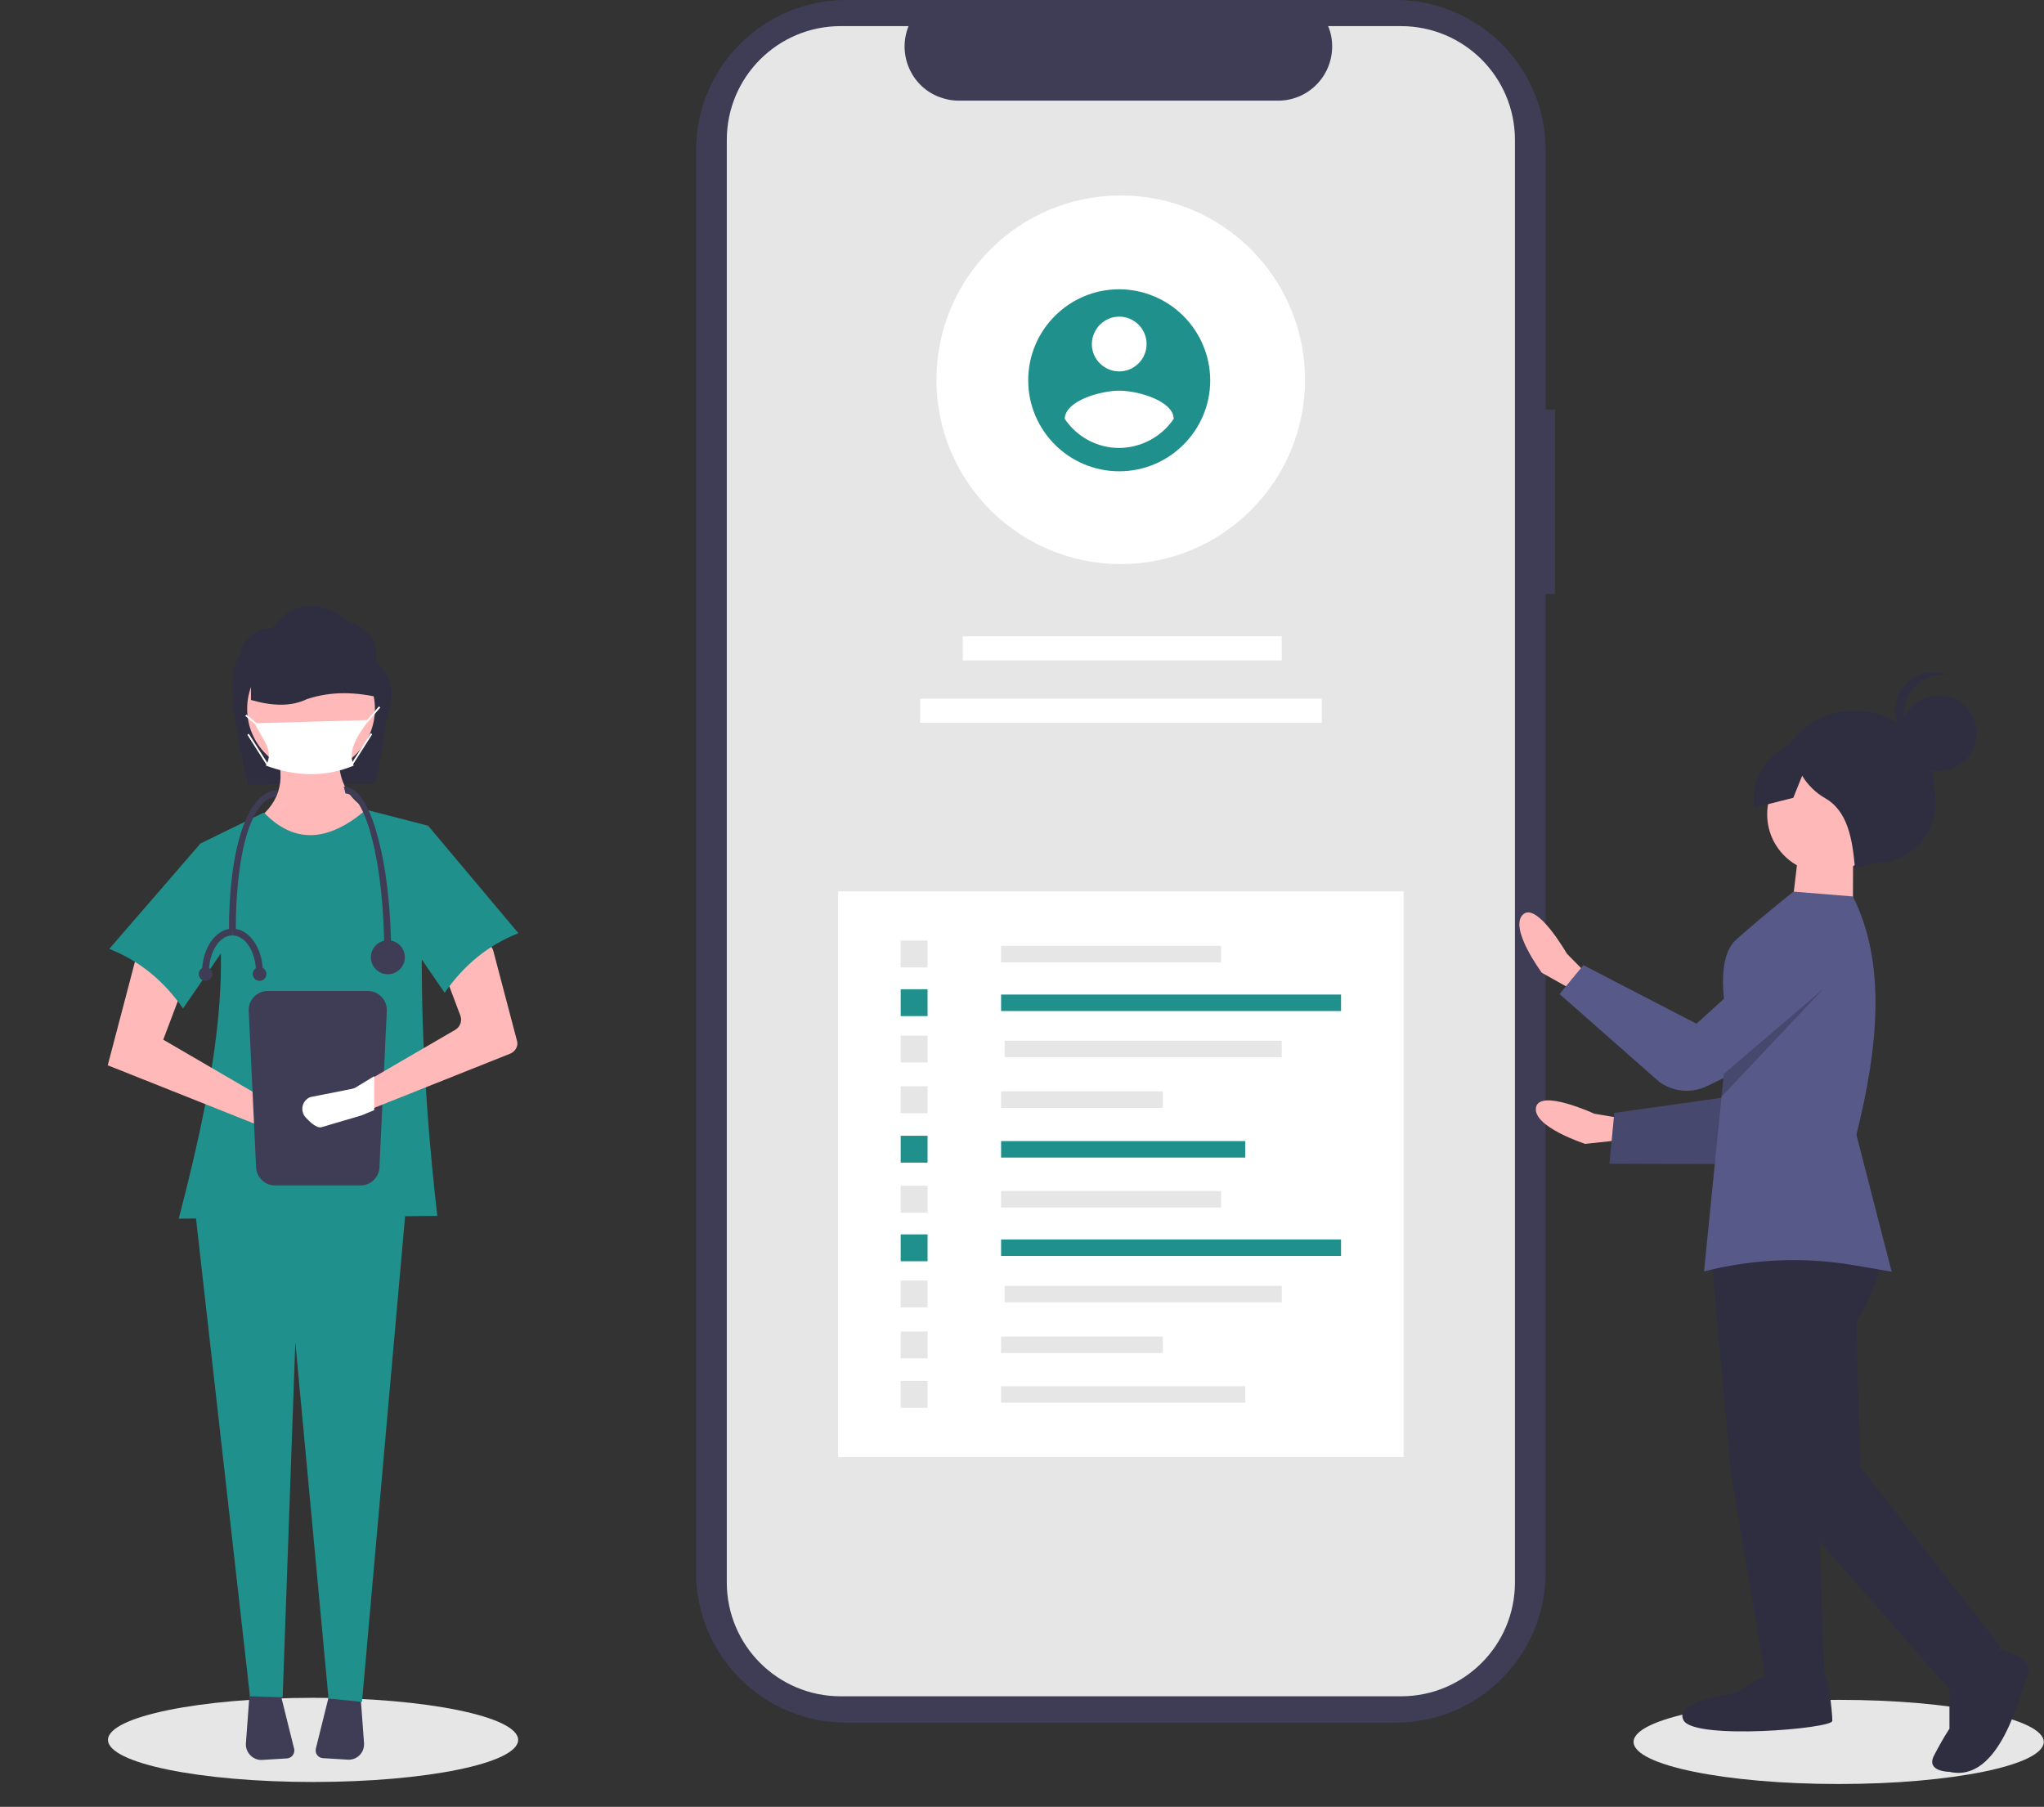 <?xml version="1.0" encoding="utf-8"?>
<!-- Generator: Adobe Illustrator 24.3.0, SVG Export Plug-In . SVG Version: 6.00 Build 0)  -->
<svg version="1.1" id="a33e59cf-d648-43ac-a922-97b4db9e4e4a"
	 xmlns="http://www.w3.org/2000/svg" xmlns:xlink="http://www.w3.org/1999/xlink" x="0px" y="0px" viewBox="0 0 806.3 712.7"
	 style="enable-background:new 0 0 806.3 712.7;" xml:space="preserve">
<rect x="0" y="0" width="806.3" height="712.7" fill="#333333" stroke="none"/>
<style type="text/css">
	.st0{display:none;}
	.st1{display:inline;fill:#E6E6E6;}
	.st2{display:inline;fill:#A0616A;}
	.st3{display:inline;fill:#575A89;}
	.st4{display:inline;fill:#2F2E41;}
	.st5{display:inline;fill:#20908D;}
	.st6{display:inline;opacity:0.2;enable-background:new    ;}
	.st7{fill:#3F3D56;}
	.st8{fill:#E6E6E6;}
	.st9{fill:#FFFFFF;}
	.st10{fill:#20908D;}
	.st11{fill:#FFB8B8;}
	.st12{fill:#575A89;}
	.st13{opacity:0.2;enable-background:new    ;}
	.st14{fill:#2F2E41;}
	.st15{fill:#FFB9B9;}
</style>
<g class="st0">
	<ellipse class="st1" cx="79.4" cy="696.1" rx="79.4" ry="16.6"/>
	<path class="st2" d="M145.3,449.5l3.1,6.4c0,0,17.6,23.5,6.7,27.2s-16.7-22.3-16.7-22.3l-2.9-3.6L145.3,449.5z"/>
	<path class="st3" d="M125,328l2.9-1.2c0,0,3.4,1.2,3.4,6.5s-4.2,82.2-4.2,82.2l8.4,42.2l-11.6,2.1l-17.9-39L125,328z"/>
	<path class="st3" d="M125,328l2.9-1.2c0,0,3.4,1.2,3.4,6.5s-4.2,82.2-4.2,82.2l22.7,36.4l-14.8,10.5l-29-41.6L125,328z"/>
	<path class="st4" d="M122.9,450.3c0,0,13.7,5.3,12.7,14.8s-14.8,198.2-14.8,198.2l4.2,21.1L85,685.4l-1.1-136l-28.5,136H15.4
		l28.5-239.3L122.9,450.3z"/>
	<path class="st4" d="M119.8,680.1l9.5,9.5c0,0,22.1,4.2,16.9,11.6S86,699.1,86,699.1l1.1-16.9L119.8,680.1z"/>
	<path class="st4" d="M51.2,680.1l9.5,9.5c0,0,22.1,4.2,16.9,11.6s-60.1-2.1-60.1-2.1l1.1-16.9L51.2,680.1z"/>
	<circle class="st2" cx="89.2" cy="264.7" r="25.3"/>
	<polygon class="st2" points="105,279.5 102.9,322.7 70.2,303.7 74.4,279.5 	"/>
	<polygon class="st5" points="69.2,293.2 99.7,315.3 105,299.5 114.5,324.8 109.2,370.2 	"/>
	<path class="st3" d="M72.4,290.1l30.5,46.4l1.2-38.8l3.8,3c4.2,3.3,6.6,8.3,6.6,13.7l0,0l14.8,13.7l-5.3,52.7l-1.1,62.2
		c0,0,6.3,5.3,4.2,8.4s-10.5,10.5-20,10.5s-68.5-7.4-68.5-11.6s2.1-59,2.1-59v-73.8l25.3-19L72.4,290.1z"/>
	<polygon class="st2" points="36.5,465.1 50.2,485.1 55.5,461.9 49.1,457.7 	"/>
	
		<rect x="64.6" y="522" transform="matrix(0.346 -0.938 0.938 0.346 -429.384 429.938)" class="st6" width="58.5" height="2.1"/>
	<path class="st4" d="M73.9,239.9c0,0,3.2-15.8,21.1-12.7l-2.1,1.1c0,0,16.9-2.1,14.8,7.4c0,0,13.7,8.4,10.5,17.9
		c-1.9,5.5-3.3,11.1-4.2,16.9l-3.2-3.2c0,0-3.2-21.1-22.1-19c-14.2,1.6-20,8.3-21.5,13.1c-0.7,2.3-1.6,4.5-2.6,6.6l-1.2,0.3
		C63.4,268.4,57,245.2,73.9,239.9z"/>
	<path class="st3" d="M52.3,316.4l-9.6-0.4l-2,1.5c-2.3,2.3-4.4,4.8-6.3,7.4C32.3,328,4.8,405,4.8,405c-0.5,4.7,0.2,9.4,2.1,13.7
		c3.2,7.4,28.5,51.7,28.5,51.7l19-11.6l-25.3-51.7L47,381.8L52.3,316.4z"/>
</g>
<path class="st7" d="M613.4,161.5h-3.7V59.2c0-32.7-26.5-59.2-59.2-59.2c0,0,0,0,0,0H333.8c-32.7,0-59.2,26.5-59.2,59.2c0,0,0,0,0,0
	v561.1c0,32.7,26.5,59.2,59.2,59.2c0,0,0,0,0,0h216.7c32.7,0,59.2-26.5,59.2-59.2c0,0,0,0,0,0v-386h3.7V161.5z"/>
<path class="st8" d="M597.6,55.2v569c0,24.8-20.1,44.9-44.9,44.9H331.6c-24.8,0-44.9-20.1-44.9-44.9v-569
	c0-24.8,20.1-44.9,44.9-44.9h26.8c-4.4,10.9,0.8,23.4,11.7,27.8c2.5,1,5.3,1.6,8,1.6h126.1c11.8,0,21.3-9.6,21.3-21.4
	c0-2.7-0.5-5.5-1.6-8h28.7C577.5,10.3,597.6,30.4,597.6,55.2z"/>
<rect x="330.6" y="351.6" class="st9" width="223.1" height="223.1"/>
<rect x="379.8" y="251" class="st9" width="125.8" height="9.5"/>
<rect x="363" y="275.6" class="st9" width="158.4" height="9.5"/>
<rect x="394.9" y="373.1" class="st8" width="86.8" height="6.5"/>
<rect x="394.9" y="392.3" class="st10" width="134.1" height="6.5"/>
<rect x="396.3" y="410.5" class="st8" width="109.3" height="6.5"/>
<rect x="394.9" y="430.5" class="st8" width="63.8" height="6.5"/>
<rect x="394.9" y="450.1" class="st10" width="96.3" height="6.5"/>
<rect x="355.3" y="371" class="st8" width="10.6" height="10.6"/>
<rect x="355.3" y="390.2" class="st10" width="10.6" height="10.6"/>
<rect x="355.3" y="408.5" class="st8" width="10.6" height="10.6"/>
<rect x="355.3" y="428.5" class="st8" width="10.6" height="10.6"/>
<rect x="355.3" y="448" class="st10" width="10.6" height="10.6"/>
<rect x="394.9" y="469.8" class="st8" width="86.8" height="6.5"/>
<rect x="394.9" y="488.9" class="st10" width="134.1" height="6.5"/>
<rect x="396.3" y="507.2" class="st8" width="109.3" height="6.5"/>
<rect x="394.9" y="527.2" class="st8" width="63.8" height="6.5"/>
<rect x="394.9" y="546.8" class="st8" width="96.3" height="6.5"/>
<rect x="355.3" y="467.7" class="st8" width="10.6" height="10.6"/>
<rect x="355.3" y="486.9" class="st10" width="10.6" height="10.6"/>
<rect x="355.3" y="505.1" class="st8" width="10.6" height="10.6"/>
<rect x="355.3" y="525.2" class="st8" width="10.6" height="10.6"/>
<rect x="355.3" y="544.7" class="st8" width="10.6" height="10.6"/>
<circle class="st9" cx="442.1" cy="149.8" r="72.7"/>
<path class="st10" d="M441.5,114.1c-19.8,0-35.9,16.1-35.9,35.9c0,19.8,16.1,35.9,35.9,35.9c19.8,0,35.9-16.1,35.9-35.9
	C477.3,130.2,461.3,114.2,441.5,114.1z M441.5,124.9c5.9,0,10.8,4.8,10.8,10.8c0,5.9-4.8,10.8-10.8,10.8c-5.9,0-10.8-4.8-10.8-10.8
	c0,0,0,0,0,0C430.8,129.7,435.6,124.9,441.5,124.9L441.5,124.9z M441.5,176.7c-8.6,0-16.7-4.3-21.5-11.5
	c0.2-7.2,14.3-11.1,21.5-11.1s21.3,3.9,21.5,11.1C458.2,172.3,450.2,176.6,441.5,176.7z"/>
<ellipse class="st8" cx="725.3" cy="687.1" rx="80.9" ry="16.6"/>
<ellipse class="st8" cx="123.5" cy="686.3" rx="80.9" ry="16.6"/>
<path class="st11" d="M639.5,441.1l-10.6-1.8c0,0-21.7-10-23-2.4c-1.3,7.6,19.4,14.3,19.4,14.3l22.3-2.4L639.5,441.1z"/>
<polygon class="st12" points="701.4,364.2 686.5,432 636.8,439 634.9,459 699,459.2 731,400.6 "/>
<polygon class="st13" points="701.4,364.2 686.5,432 636.8,439 634.9,459 699,459.2 731,400.6 "/>
<path class="st11" d="M625.7,383.9l-7.6-7.7c0,0-11.9-20.8-17.4-15.4c-5.5,5.4,7.5,22.9,7.5,22.9l19.6,11L625.7,383.9z"/>
<path class="st14" d="M730.2,342.8l9.3-2.3c13.3,0,24.1-10.7,24.1-24c0-1.6-0.2-3.2-0.5-4.8l0,0c0-17.4-14-31.4-31.4-31.5l0,0h0
	c-17.4,0-31.4,14-31.5,31.4l0,0c-3.8,13.3,3.8,27.1,17.1,30.9C721.6,343.7,726,343.8,730.2,342.8z"/>
<polygon class="st14" points="675.3,498.4 682.9,581.6 696.7,663.3 719.8,663.4 716.8,583.2 704.6,486.1 "/>
<path class="st14" d="M699.7,658.7l-15.4,9.2c0,0-24.7,3.1-20.1,10.8s58.6,3.2,58.6,0.1c0-3.1-1.5-20-4.6-20L699.7,658.7z"/>
<path class="st14" d="M743.5,491.2c0,0-0.4,11.9-11.2,30.4l1.5,57l55.4,71l-20.1,16.9l-67.7-77.2l-16.8-92.5l21.6-21.6L743.5,491.2z
	"/>
<path class="st14" d="M784.5,649.6c0,0,18.5,3.1,15.4,10.8c-3.1,7.7-10.8,43.1-30.9,38.5c0,0-9.2,0-6.2-6.2
	c1.9-3.7,3.9-7.3,6.2-10.8l0-20L784.5,649.6z"/>
<circle class="st11" cx="720.2" cy="321.2" r="23.1"/>
<polygon class="st11" points="731,336.6 730.9,362.8 706.3,362.8 709.4,336.6 "/>
<path class="st12" d="M746.2,501.6l-15.3-2.6c-19.5-3.3-39.5-2.4-58.7,2.5l6.9-68.9l0.9-9l1.9-19.2c0,0-6.7-25.3,3.1-33.9
	c11.9-10.5,22.5-18.8,22.5-18.8l23.4,1.9c13.1,26,10.2,58.8,1.4,94L746.2,501.6z"/>
<path class="st12" d="M720.7,357.2l-51.5,46.6l-44.6-23.1l-9.4,11.4l39.4,34.7c5.5,3.9,12.7,4.6,18.8,1.6l50.2-24.3L720.7,357.2z"/>
<circle class="st14" cx="764.8" cy="289.2" r="14.9"/>
<path class="st14" d="M751.1,281.2c0-8.2,6.7-14.9,14.9-14.9c1,0,2,0.1,2.9,0.3c-7.4-3.5-16.3-0.3-19.9,7.1
	c-3.5,7.4-0.3,16.3,7.1,19.9c1.1,0.5,2.3,0.9,3.4,1.1C754.4,292.3,751.1,287,751.1,281.2z"/>
<path class="st14" d="M738.3,289.7l-20.1-3.7l-15.5,9.7c-7.8,4.9-12,13.8-10.8,22.9l15.5-3.9l3.5-8.7l0,0c2.2,3.6,5.3,6.7,9,8.8
	c8.8,5,10.8,15.7,11.8,27.3l17-9.2l10.8-16.9L738.3,289.7z"/>
<polygon class="st13" points="719.3,390 679.1,432.6 680,423.6 "/>
<g>
	<path class="st14" d="M148.3,309l-50.5,0.5c-2.4-11.7-10.3-42.3-3.2-50.7c0.7-6.5,6.4-11.4,12.9-11l0,0
		c7.8-12.2,20.9-10.4,29.7-2.8c8.9,3.1,12.2,8.5,11,15.9c6.6,5.7,7.8,12.7,4.8,20.7L148.3,309z"/>
	<path class="st15" d="M143.4,340.1l-36.4-5l-7.3-10.6c10-6.7,13.6-16,9-28.6l25.2-0.6c-1.2,11.2,2.5,19.9,12.9,25.2L143.4,340.1z"
		/>
	<path class="st7" d="M98.4,668.7l-1.4,19c-0.2,3.3,2.3,6.2,5.6,6.5c0.3,0,0.5,0,0.8,0l9.8-0.6c1.7-0.1,3-1.6,2.9-3.3
		c0-0.2,0-0.4-0.1-0.6l-5.4-21.7L98.4,668.7z"/>
	<path class="st7" d="M130,668l-5.4,21.7c-0.4,1.7,0.6,3.3,2.2,3.7c0.2,0,0.4,0.1,0.6,0.1l9.8,0.6c3.3,0.2,6.2-2.3,6.4-5.7
		c0-0.3,0-0.5,0-0.8l-1.4-19L130,668z"/>
	<polygon class="st10" points="142.8,671.3 129.6,670 116.5,529.5 111.5,669.5 98.6,669.1 76.7,475.2 160.2,475.2 	"/>
	<circle class="st15" cx="122.7" cy="279.6" r="25.2"/>
	<path class="st10" d="M172.5,479.6l-102,1.1c15.1-57.6,24.2-111.1,8.4-147.9l25.2-12.3c12.2,12.7,25.7,11.4,40.3-1.1l24.1,6.2
		C164.5,373.8,166.3,425.5,172.5,479.6z"/>
	<path class="st15" d="M42.5,420.2l63.3,25.2l14.2,4.2c2.6,0.8,5.3-0.7,6.1-3.3c0-0.1,0-0.1,0.1-0.2l0,0c0.6-2.3-0.6-4.7-2.8-5.7
		l-14.7-4.5l-44.3-25.8l9.2-24.4l-19.3-10.4L42.5,420.2z"/>
	<path class="st10" d="M43.1,374.3c12,4.7,21.6,12.7,29.1,23.5l23.5-34.2L79,332.8L43.1,374.3z"/>
	<path class="st14" d="M151.1,275.5c-10.2-2.6-20.3-3-30.1,0.3c-6.2,3-13.7,2.7-22,0.3v-25.2l44.9,1.2L151.1,275.5z"/>
	<path class="st7" d="M105.6,390.9c-4.1,0-7.5,3.3-7.5,7.5l2.9,61.7c0,4.1,3.3,7.5,7.5,7.5h33.7c4.1,0,7.5-3.3,7.5-7.5l2.9-61.7
		c0-4.1-3.3-7.5-7.5-7.5H105.6z"/>
	<path class="st15" d="M201.3,415.6l-55.2,22l-4.2,1.7c-0.1,0.1-0.3,0.1-0.4,0.1l-14,4.1c-1.8,0.5-4.3-1.9-5.7-3.5
		c-1.5-1.7-1.5-4.1-0.1-5.8c0.2-0.2,0.4-0.4,0.6-0.6c0.5-0.4,1.2-0.7,1.8-0.8l13.9-2.7c0.5-0.1,1-0.3,1.4-0.5l6.5-3.8l33.7-19.6
		c1.9-1.1,2.8-3.5,2-5.6l-6.4-17c-0.8-2.2,0.1-4.6,2.1-5.7l10.7-5.7c2.2-1.2,5-0.4,6.2,1.9c0.2,0.3,0.3,0.7,0.4,1l9.3,35.3
		C204.6,412.4,203.4,414.7,201.3,415.6z"/>
	<path class="st10" d="M204.5,368.1c-12,4.7-21.6,12.7-29.1,23.5l-23.5-34.2l16.8-31.9L204.5,368.1z"/>
	<path class="st9" d="M139.5,302c-11,4.6-22.6,4.4-34.6,0c3.5-6-1.7-10.7-4.4-16.7l45-1.3C141.9,289.2,136.8,295.4,139.5,302z"/>
	<polygon class="st9" points="144.9,285 144.3,284.5 145.1,283.7 149.5,278.6 150,279.1 145.6,284.2 	"/>
	
		<rect x="98.9" y="281.1" transform="matrix(0.64 -0.768 0.768 0.64 -182.441 178.454)" class="st9" width="0.7" height="5.8"/>
	
		<rect x="135.4" y="295.2" transform="matrix(0.537 -0.844 0.844 0.537 -183.344 257.14)" class="st9" width="14.4" height="0.7"/>
	
		<rect x="101.3" y="288.4" transform="matrix(0.844 -0.537 0.537 0.844 -142.802 100.802)" class="st9" width="0.7" height="14.4"/>
	<path class="st9" d="M147.6,424.5v13.4l-4.6,1.9c-0.1,0.1-0.3,0.1-0.5,0.2l-15.6,4.6c-2,0.6-4.7-2.1-6.4-3.9
		c-1.6-1.8-1.7-4.6-0.1-6.5c0.2-0.2,0.5-0.5,0.7-0.7c0.6-0.5,1.3-0.8,2.1-0.9l15.6-3.1c0.6-0.1,1.1-0.3,1.6-0.6L147.6,424.5z"/>
	<path class="st7" d="M154.3,376.9h-2.7c0-37.7-7.8-63.9-15.3-63.9l-0.7-2.7c6.8,0,11.1,10.9,13.5,20.1
		C152.5,342.9,154.3,359.4,154.3,376.9z"/>
	<path class="st7" d="M93,367.6h-2.7c0-34.5,7.8-55.9,19.3-55.9l-0.7,2.7C101.1,314.3,93,330.8,93,367.6z"/>
	<circle class="st7" cx="153" cy="377.6" r="6.7"/>
	<path class="st7" d="M82.4,383.6h-2.7c0-9.5,5.4-17.3,12-17.3v2.7C86.6,368.9,82.4,375.5,82.4,383.6z"/>
	<path class="st7" d="M103.7,383.6H101c0-8.1-4.2-14.6-9.3-14.6v-2.7C98.3,366.3,103.7,374,103.7,383.6z"/>
	<circle class="st7" cx="102.4" cy="384.2" r="2.7"/>
	<circle class="st7" cx="81.1" cy="384.2" r="2.7"/>
</g>
</svg>
